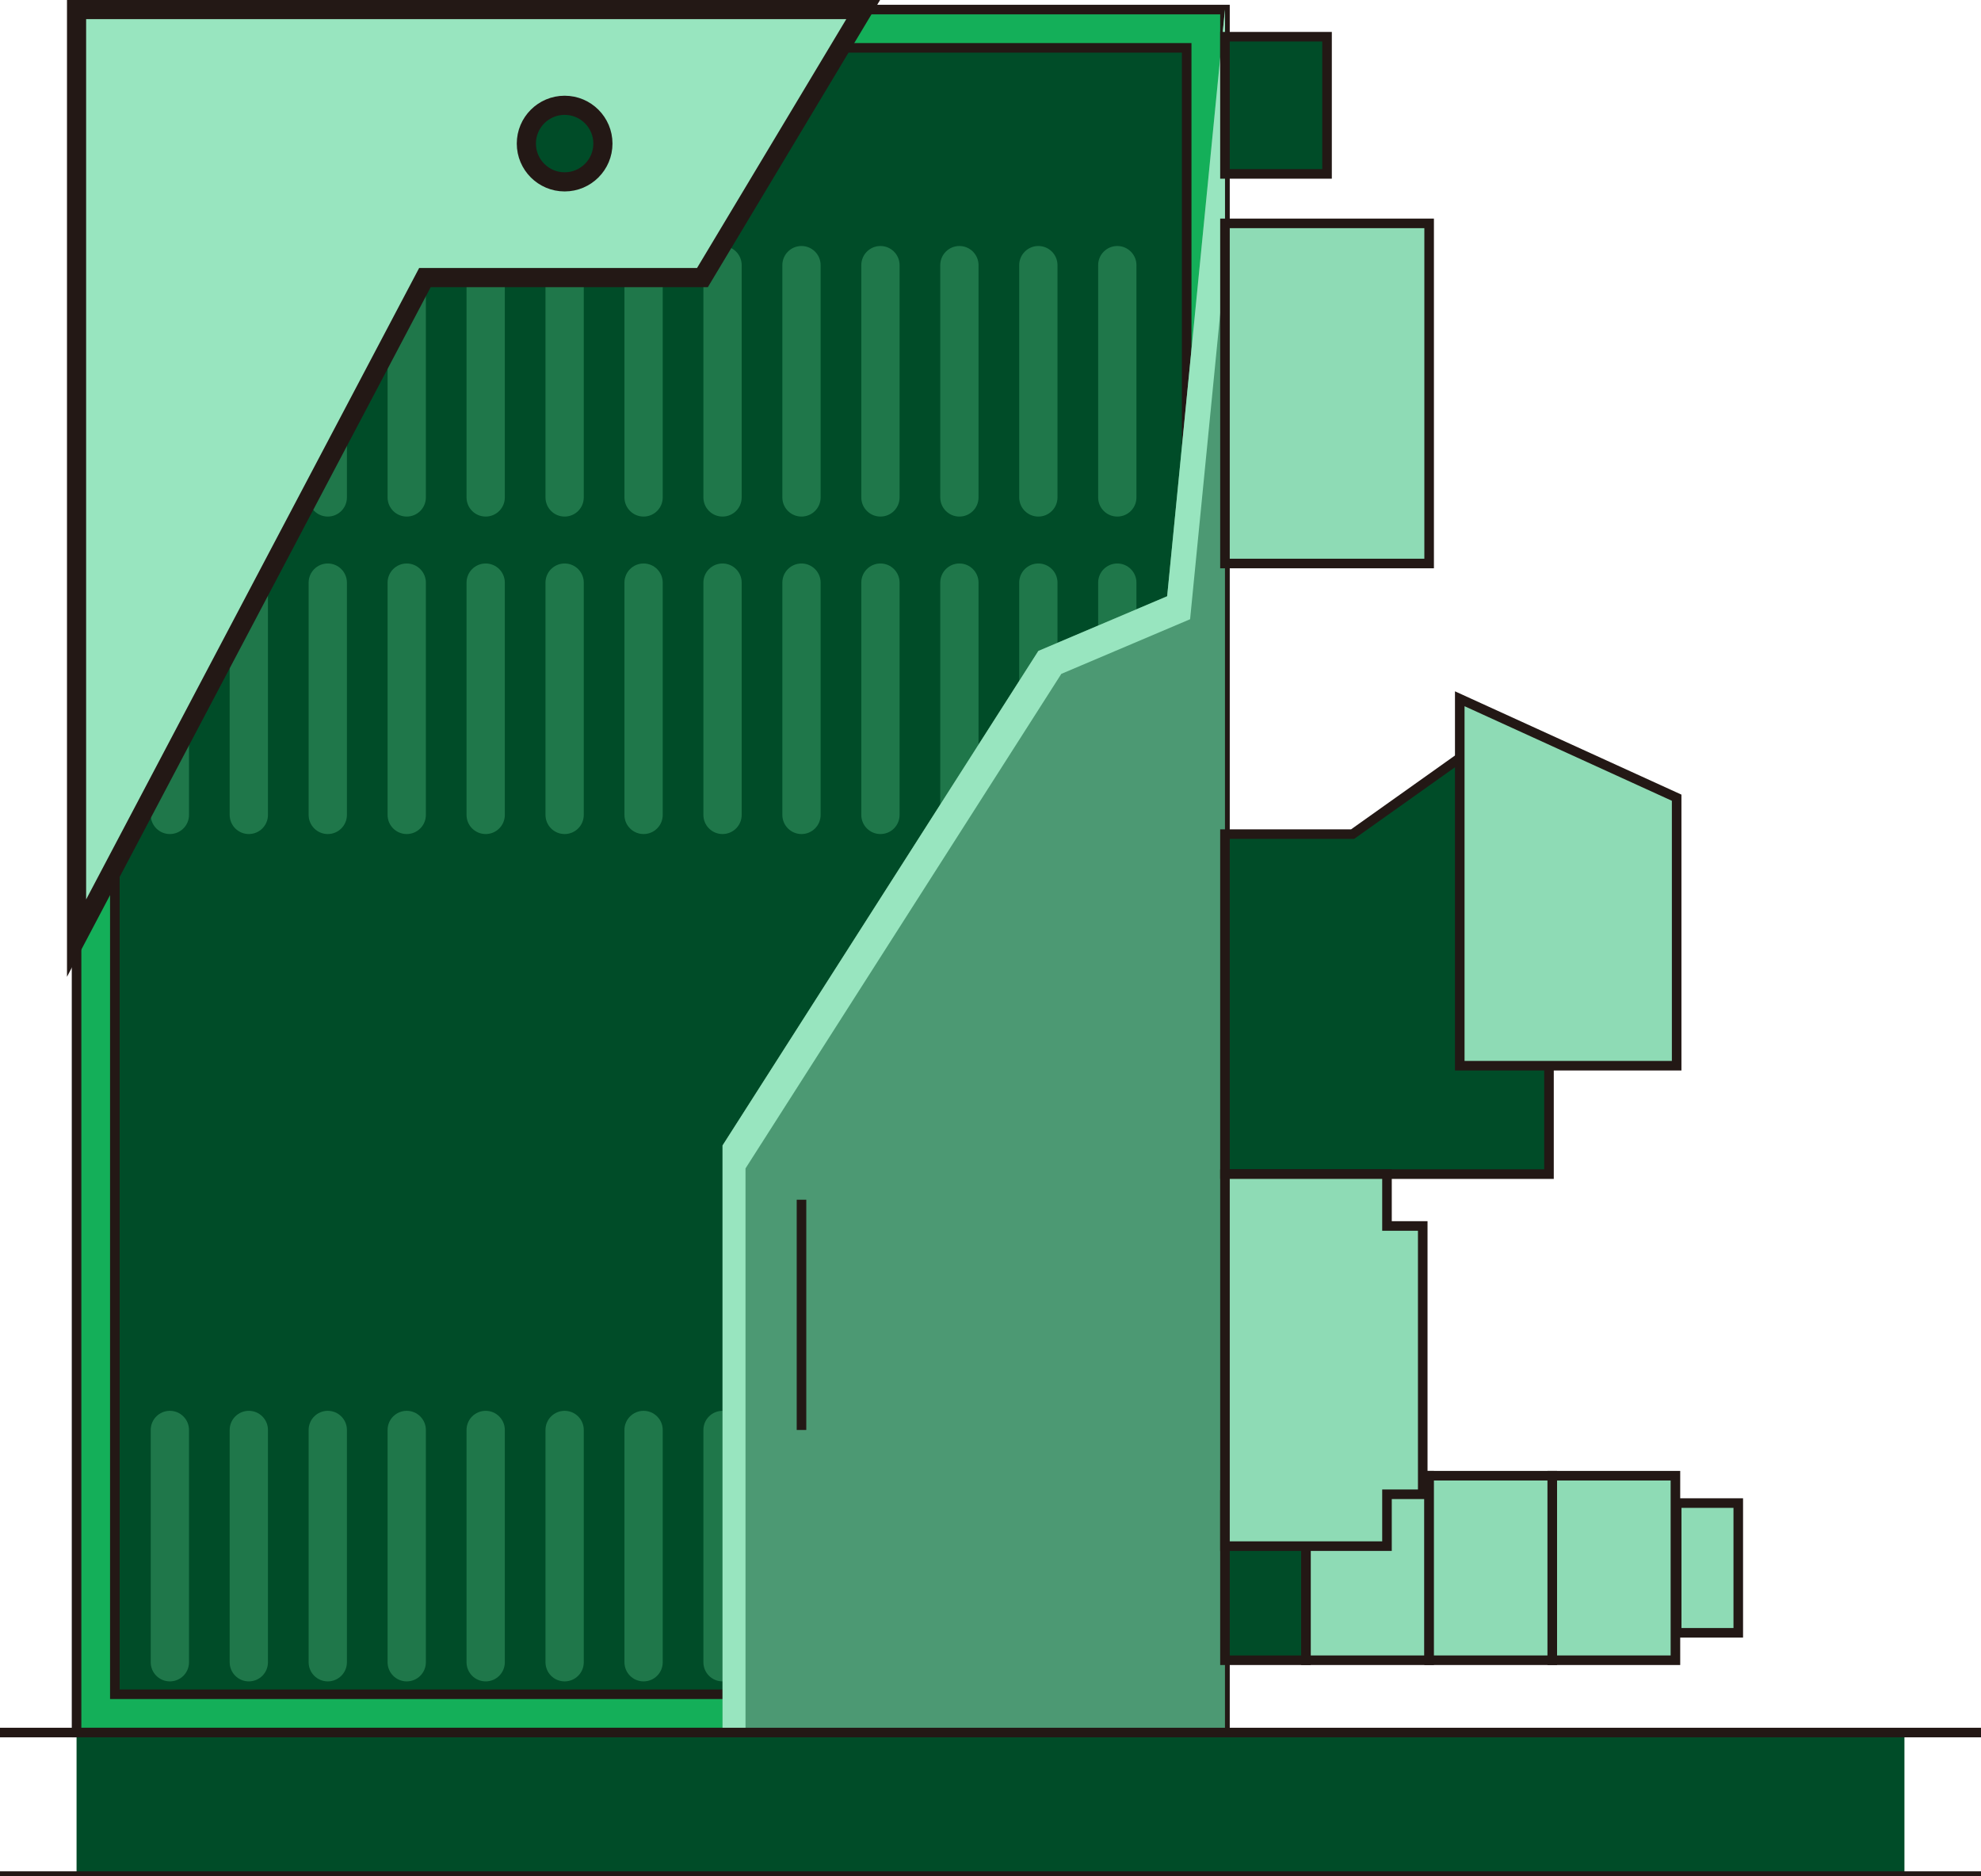 <?xml version="1.0" encoding="UTF-8" standalone="no"?>
<svg
   xmlns:dc="http://purl.org/dc/elements/1.1/"
   xmlns:cc="http://creativecommons.org/ns#"
   xmlns:rdf="http://www.w3.org/1999/02/22-rdf-syntax-ns#"
   xmlns:svg="http://www.w3.org/2000/svg"
   xmlns="http://www.w3.org/2000/svg"
   xmlns:sodipodi="http://sodipodi.sourceforge.net/DTD/sodipodi-0.dtd"
   xmlns:inkscape="http://www.inkscape.org/namespaces/inkscape"
   version="1.1"
   id="图层_1"
   x="0px"
   y="0px"
   width="103.5px"
   height="98px"
   viewBox="561.358 1260.664 103.5 98"
   enable-background="new 561.358 1260.664 103.5 98"
   xml:space="preserve"
   sodipodi:docname="01-78.svg"><defs
   id="defs129" /><sodipodi:namedview
   pagecolor="#ffffff"
   bordercolor="#666666"
   borderopacity="1"
   objecttolerance="10"
   gridtolerance="10"
   guidetolerance="10"
   inkscape:pageopacity="0"
   inkscape:pageshadow="2"
   inkscape:window-width="640"
   inkscape:window-height="480"
   id="namedview127" />
<g
   id="g124">
	
		<rect
   x="565.358"
   y="1261.164"
   fill="#14AF59"
   stroke="#231815"
   stroke-width="0.5"
   stroke-miterlimit="10"
   width="60"
   height="90"
   id="rect2" />
	
		<rect
   x="567.358"
   y="1263.164"
   fill="#004C28"
   stroke="#231815"
   stroke-width="0.5"
   stroke-miterlimit="10"
   width="56"
   height="86"
   id="rect4" />
	<g
   id="g84">
		<path
   fill="#1F774A"
   d="M570.233,1334.359c-0.552,0-1,0.447-1,1v12.133c0,0.554,0.448,1,1,1s1-0.446,1-1v-12.133    C571.233,1334.807,570.784,1334.359,570.233,1334.359z"
   id="path6" />
		<path
   fill="#1F774A"
   d="M574.358,1334.359c-0.552,0-1,0.447-1,1v12.133c0,0.554,0.448,1,1,1s1-0.446,1-1v-12.133    C575.358,1334.807,574.909,1334.359,574.358,1334.359z"
   id="path8" />
		<path
   fill="#1F774A"
   d="M578.483,1334.359c-0.552,0-1,0.447-1,1v12.133c0,0.554,0.448,1,1,1s1-0.446,1-1v-12.133    C579.483,1334.807,579.034,1334.359,578.483,1334.359z"
   id="path10" />
		<path
   fill="#1F774A"
   d="M582.608,1334.359c-0.552,0-1,0.447-1,1v12.133c0,0.554,0.448,1,1,1s1-0.446,1-1v-12.133    C583.608,1334.807,583.159,1334.359,582.608,1334.359z"
   id="path12" />
		<path
   fill="#1F774A"
   d="M586.733,1334.359c-0.552,0-1,0.447-1,1v12.133c0,0.554,0.448,1,1,1s1-0.446,1-1v-12.133    C587.733,1334.807,587.284,1334.359,586.733,1334.359z"
   id="path14" />
		<path
   fill="#1F774A"
   d="M590.858,1334.359c-0.552,0-1,0.447-1,1v12.133c0,0.554,0.448,1,1,1s1-0.446,1-1v-12.133    C591.858,1334.807,591.409,1334.359,590.858,1334.359z"
   id="path16" />
		<path
   fill="#1F774A"
   d="M594.983,1334.359c-0.552,0-1,0.447-1,1v12.133c0,0.554,0.448,1,1,1s1-0.446,1-1v-12.133    C595.983,1334.807,595.534,1334.359,594.983,1334.359z"
   id="path18" />
		<path
   fill="#1F774A"
   d="M599.108,1334.359c-0.552,0-1,0.447-1,1v12.133c0,0.554,0.448,1,1,1s1-0.446,1-1v-12.133    C600.108,1334.807,599.659,1334.359,599.108,1334.359z"
   id="path20" />
		<path
   fill="#1F774A"
   d="M603.233,1334.359c-0.552,0-1,0.447-1,1v12.133c0,0.554,0.448,1,1,1s1-0.446,1-1v-12.133    C604.233,1334.807,603.784,1334.359,603.233,1334.359z"
   id="path22" />
		<path
   fill="#1F774A"
   d="M607.358,1334.359c-0.552,0-1,0.447-1,1v12.133c0,0.554,0.448,1,1,1s1-0.446,1-1v-12.133    C608.358,1334.807,607.909,1334.359,607.358,1334.359z"
   id="path24" />
		<path
   fill="#1F774A"
   d="M611.483,1334.359c-0.552,0-1,0.447-1,1v12.133c0,0.554,0.448,1,1,1s1-0.446,1-1v-12.133    C612.483,1334.807,612.034,1334.359,611.483,1334.359z"
   id="path26" />
		<path
   fill="#1F774A"
   d="M615.608,1334.359c-0.552,0-1,0.447-1,1v12.133c0,0.554,0.448,1,1,1s1-0.446,1-1v-12.133    C616.608,1334.807,616.159,1334.359,615.608,1334.359z"
   id="path28" />
		<path
   fill="#1F774A"
   d="M619.733,1334.359c-0.552,0-1,0.447-1,1v12.133c0,0.554,0.448,1,1,1s1-0.446,1-1v-12.133    C620.733,1334.807,620.284,1334.359,619.733,1334.359z"
   id="path30" />
		<path
   fill="#1F774A"
   d="M570.233,1290.098c-0.552,0-1,0.447-1,1v12.133c0,0.553,0.448,1,1,1s1-0.447,1-1v-12.133    C571.233,1290.546,570.784,1290.098,570.233,1290.098z"
   id="path32" />
		<path
   fill="#1F774A"
   d="M574.358,1290.098c-0.552,0-1,0.447-1,1v12.133c0,0.553,0.448,1,1,1s1-0.447,1-1v-12.133    C575.358,1290.546,574.909,1290.098,574.358,1290.098z"
   id="path34" />
		<path
   fill="#1F774A"
   d="M578.483,1290.098c-0.552,0-1,0.447-1,1v12.133c0,0.553,0.448,1,1,1s1-0.447,1-1v-12.133    C579.483,1290.546,579.034,1290.098,578.483,1290.098z"
   id="path36" />
		<path
   fill="#1F774A"
   d="M582.608,1290.098c-0.552,0-1,0.447-1,1v12.133c0,0.553,0.448,1,1,1s1-0.447,1-1v-12.133    C583.608,1290.546,583.159,1290.098,582.608,1290.098z"
   id="path38" />
		<path
   fill="#1F774A"
   d="M586.733,1290.098c-0.552,0-1,0.447-1,1v12.133c0,0.553,0.448,1,1,1s1-0.447,1-1v-12.133    C587.733,1290.546,587.284,1290.098,586.733,1290.098z"
   id="path40" />
		<path
   fill="#1F774A"
   d="M590.858,1290.098c-0.552,0-1,0.447-1,1v12.133c0,0.553,0.448,1,1,1s1-0.447,1-1v-12.133    C591.858,1290.546,591.409,1290.098,590.858,1290.098z"
   id="path42" />
		<path
   fill="#1F774A"
   d="M594.983,1290.098c-0.552,0-1,0.447-1,1v12.133c0,0.553,0.448,1,1,1s1-0.447,1-1v-12.133    C595.983,1290.546,595.534,1290.098,594.983,1290.098z"
   id="path44" />
		<path
   fill="#1F774A"
   d="M599.108,1290.098c-0.552,0-1,0.447-1,1v12.133c0,0.553,0.448,1,1,1s1-0.447,1-1v-12.133    C600.108,1290.546,599.659,1290.098,599.108,1290.098z"
   id="path46" />
		<path
   fill="#1F774A"
   d="M603.233,1290.098c-0.552,0-1,0.447-1,1v12.133c0,0.553,0.448,1,1,1s1-0.447,1-1v-12.133    C604.233,1290.546,603.784,1290.098,603.233,1290.098z"
   id="path48" />
		<path
   fill="#1F774A"
   d="M607.358,1290.098c-0.552,0-1,0.447-1,1v12.133c0,0.553,0.448,1,1,1s1-0.447,1-1v-12.133    C608.358,1290.546,607.909,1290.098,607.358,1290.098z"
   id="path50" />
		<path
   fill="#1F774A"
   d="M611.483,1290.098c-0.552,0-1,0.447-1,1v12.133c0,0.553,0.448,1,1,1s1-0.447,1-1v-12.133    C612.483,1290.546,612.034,1290.098,611.483,1290.098z"
   id="path52" />
		<path
   fill="#1F774A"
   d="M615.608,1290.098c-0.552,0-1,0.447-1,1v12.133c0,0.553,0.448,1,1,1s1-0.447,1-1v-12.133    C616.608,1290.546,616.159,1290.098,615.608,1290.098z"
   id="path54" />
		<path
   fill="#1F774A"
   d="M619.733,1290.098c-0.552,0-1,0.447-1,1v12.133c0,0.553,0.448,1,1,1s1-0.447,1-1v-12.133    C620.733,1290.546,620.284,1290.098,619.733,1290.098z"
   id="path56" />
		<path
   fill="#1F774A"
   d="M570.233,1273.514c-0.552,0-1,0.447-1,1v12.133c0,0.553,0.448,1,1,1s1-0.447,1-1v-12.133    C571.233,1273.962,570.784,1273.514,570.233,1273.514z"
   id="path58" />
		<path
   fill="#1F774A"
   d="M574.358,1273.514c-0.552,0-1,0.447-1,1v12.133c0,0.553,0.448,1,1,1s1-0.447,1-1v-12.133    C575.358,1273.962,574.909,1273.514,574.358,1273.514z"
   id="path60" />
		<path
   fill="#1F774A"
   d="M578.483,1273.514c-0.552,0-1,0.447-1,1v12.133c0,0.553,0.448,1,1,1s1-0.447,1-1v-12.133    C579.483,1273.962,579.034,1273.514,578.483,1273.514z"
   id="path62" />
		<path
   fill="#1F774A"
   d="M582.608,1273.514c-0.552,0-1,0.447-1,1v12.133c0,0.553,0.448,1,1,1s1-0.447,1-1v-12.133    C583.608,1273.962,583.159,1273.514,582.608,1273.514z"
   id="path64" />
		<path
   fill="#1F774A"
   d="M586.733,1273.514c-0.552,0-1,0.447-1,1v12.133c0,0.553,0.448,1,1,1s1-0.447,1-1v-12.133    C587.733,1273.962,587.284,1273.514,586.733,1273.514z"
   id="path66" />
		<path
   fill="#1F774A"
   d="M590.858,1273.514c-0.552,0-1,0.447-1,1v12.133c0,0.553,0.448,1,1,1s1-0.447,1-1v-12.133    C591.858,1273.962,591.409,1273.514,590.858,1273.514z"
   id="path68" />
		<path
   fill="#1F774A"
   d="M594.983,1273.514c-0.552,0-1,0.447-1,1v12.133c0,0.553,0.448,1,1,1s1-0.447,1-1v-12.133    C595.983,1273.962,595.534,1273.514,594.983,1273.514z"
   id="path70" />
		<path
   fill="#1F774A"
   d="M599.108,1273.514c-0.552,0-1,0.447-1,1v12.133c0,0.553,0.448,1,1,1s1-0.447,1-1v-12.133    C600.108,1273.962,599.659,1273.514,599.108,1273.514z"
   id="path72" />
		<path
   fill="#1F774A"
   d="M603.233,1273.514c-0.552,0-1,0.447-1,1v12.133c0,0.553,0.448,1,1,1s1-0.447,1-1v-12.133    C604.233,1273.962,603.784,1273.514,603.233,1273.514z"
   id="path74" />
		<path
   fill="#1F774A"
   d="M607.358,1273.514c-0.552,0-1,0.447-1,1v12.133c0,0.553,0.448,1,1,1s1-0.447,1-1v-12.133    C608.358,1273.962,607.909,1273.514,607.358,1273.514z"
   id="path76" />
		<path
   fill="#1F774A"
   d="M611.483,1273.514c-0.552,0-1,0.447-1,1v12.133c0,0.553,0.448,1,1,1s1-0.447,1-1v-12.133    C612.483,1273.962,612.034,1273.514,611.483,1273.514z"
   id="path78" />
		<path
   fill="#1F774A"
   d="M615.608,1273.514c-0.552,0-1,0.447-1,1v12.133c0,0.553,0.448,1,1,1s1-0.447,1-1v-12.133    C616.608,1273.962,616.159,1273.514,615.608,1273.514z"
   id="path80" />
		<path
   fill="#1F774A"
   d="M619.733,1273.514c-0.552,0-1,0.447-1,1v12.133c0,0.553,0.448,1,1,1s1-0.447,1-1v-12.133    C620.733,1273.962,620.284,1273.514,619.733,1273.514z"
   id="path82" />
	</g>
	<polygon
   fill="#98E5BF"
   stroke="#231815"
   stroke-miterlimit="10"
   points="565.358,1261.164 565.358,1309.668 583.558,1275.164    598.058,1275.164 606.456,1261.164  "
   id="polygon86" />
	<circle
   fill="#004C28"
   stroke="#231815"
   stroke-miterlimit="10"
   cx="590.858"
   cy="1268.164"
   r="2"
   id="circle88" />
	<polygon
   fill="#4C9973"
   points="615.608,1294.666 599.108,1320.498 599.108,1351.164 625.358,1351.164 625.358,1313.997    625.358,1309.668 625.358,1275.498 625.358,1261.164 622.338,1291.81  "
   id="polygon90" />
	<polygon
   fill="#98E5BF"
   points="600.308,1321.697 616.808,1295.864 623.536,1293.01 625.358,1274.53 625.358,1261.164    622.338,1291.81 615.608,1294.666 599.108,1320.498 599.108,1351.164 600.308,1351.164  "
   id="polygon92" />
	<rect
   x="565.358"
   y="1351.164"
   fill="#004C28"
   width="95.5"
   height="7.5"
   id="rect94" />
	
		<line
   fill="none"
   stroke="#231815"
   stroke-width="0.5"
   stroke-miterlimit="10"
   x1="561.358"
   y1="1351.164"
   x2="664.858"
   y2="1351.164"
   id="line96" />
	
		<line
   fill="none"
   stroke="#231815"
   stroke-width="0.5"
   stroke-miterlimit="10"
   x1="561.358"
   y1="1358.664"
   x2="664.858"
   y2="1358.664"
   id="line98" />
	
		<line
   fill="none"
   stroke="#231815"
   stroke-width="0.5"
   stroke-miterlimit="10"
   x1="603.233"
   y1="1323.332"
   x2="603.233"
   y2="1335.359"
   id="line100" />
	
		<rect
   x="625.358"
   y="1272.332"
   fill="#8EDBB5"
   stroke="#231815"
   stroke-width="0.5"
   stroke-miterlimit="10"
   width="10.667"
   height="17.767"
   id="rect102" />
	<polyline
   fill="#004C28"
   stroke="#231815"
   stroke-width="0.5"
   stroke-miterlimit="10"
   points="640.389,1298.425 637.628,1300.255    632.028,1304.234 625.358,1304.234 625.358,1321.994 632.028,1321.994 642.287,1321.994 642.287,1316.334 642.287,1299.295  "
   id="polyline104" />
	
		<rect
   x="625.358"
   y="1262.582"
   fill="#004C28"
   stroke="#231815"
   stroke-width="0.5"
   stroke-miterlimit="10"
   width="5.333"
   height="7.166"
   id="rect106" />
	<polygon
   fill="#8EDBB5"
   stroke="#231815"
   stroke-width="0.5"
   stroke-miterlimit="10"
   points="648.957,1316.332 637.625,1316.332    637.625,1297.164 648.957,1302.332  "
   id="polygon108" />
	<g
   id="g120">
		
			<rect
   x="625.358"
   y="1338.748"
   fill="#004C28"
   stroke="#231815"
   stroke-width="0.5"
   stroke-miterlimit="10"
   width="4.232"
   height="8.639"
   id="rect110" />
		
			<rect
   x="629.591"
   y="1337.748"
   fill="#8EDBB5"
   stroke="#231815"
   stroke-width="0.5"
   stroke-miterlimit="10"
   width="6.435"
   height="9.639"
   id="rect112" />
		
			<rect
   x="636.025"
   y="1337.748"
   fill="#8EDBB5"
   stroke="#231815"
   stroke-width="0.5"
   stroke-miterlimit="10"
   width="6.435"
   height="9.639"
   id="rect114" />
		
			<rect
   x="642.459"
   y="1337.748"
   fill="#8EDBB5"
   stroke="#231815"
   stroke-width="0.5"
   stroke-miterlimit="10"
   width="6.434"
   height="9.639"
   id="rect116" />
		
			<rect
   x="648.959"
   y="1339.178"
   fill="#8EDBB5"
   stroke="#231815"
   stroke-width="0.5"
   stroke-miterlimit="10"
   width="3.217"
   height="6.777"
   id="rect118" />
	</g>
	<polygon
   fill="#8EDBB5"
   stroke="#231815"
   stroke-width="0.5"
   stroke-miterlimit="10"
   points="635.691,1324.703 633.823,1324.703    633.823,1321.994 625.358,1321.994 625.358,1341.427 633.823,1341.427 633.823,1338.718 635.691,1338.718  "
   id="polygon122" />
</g>
</svg>
